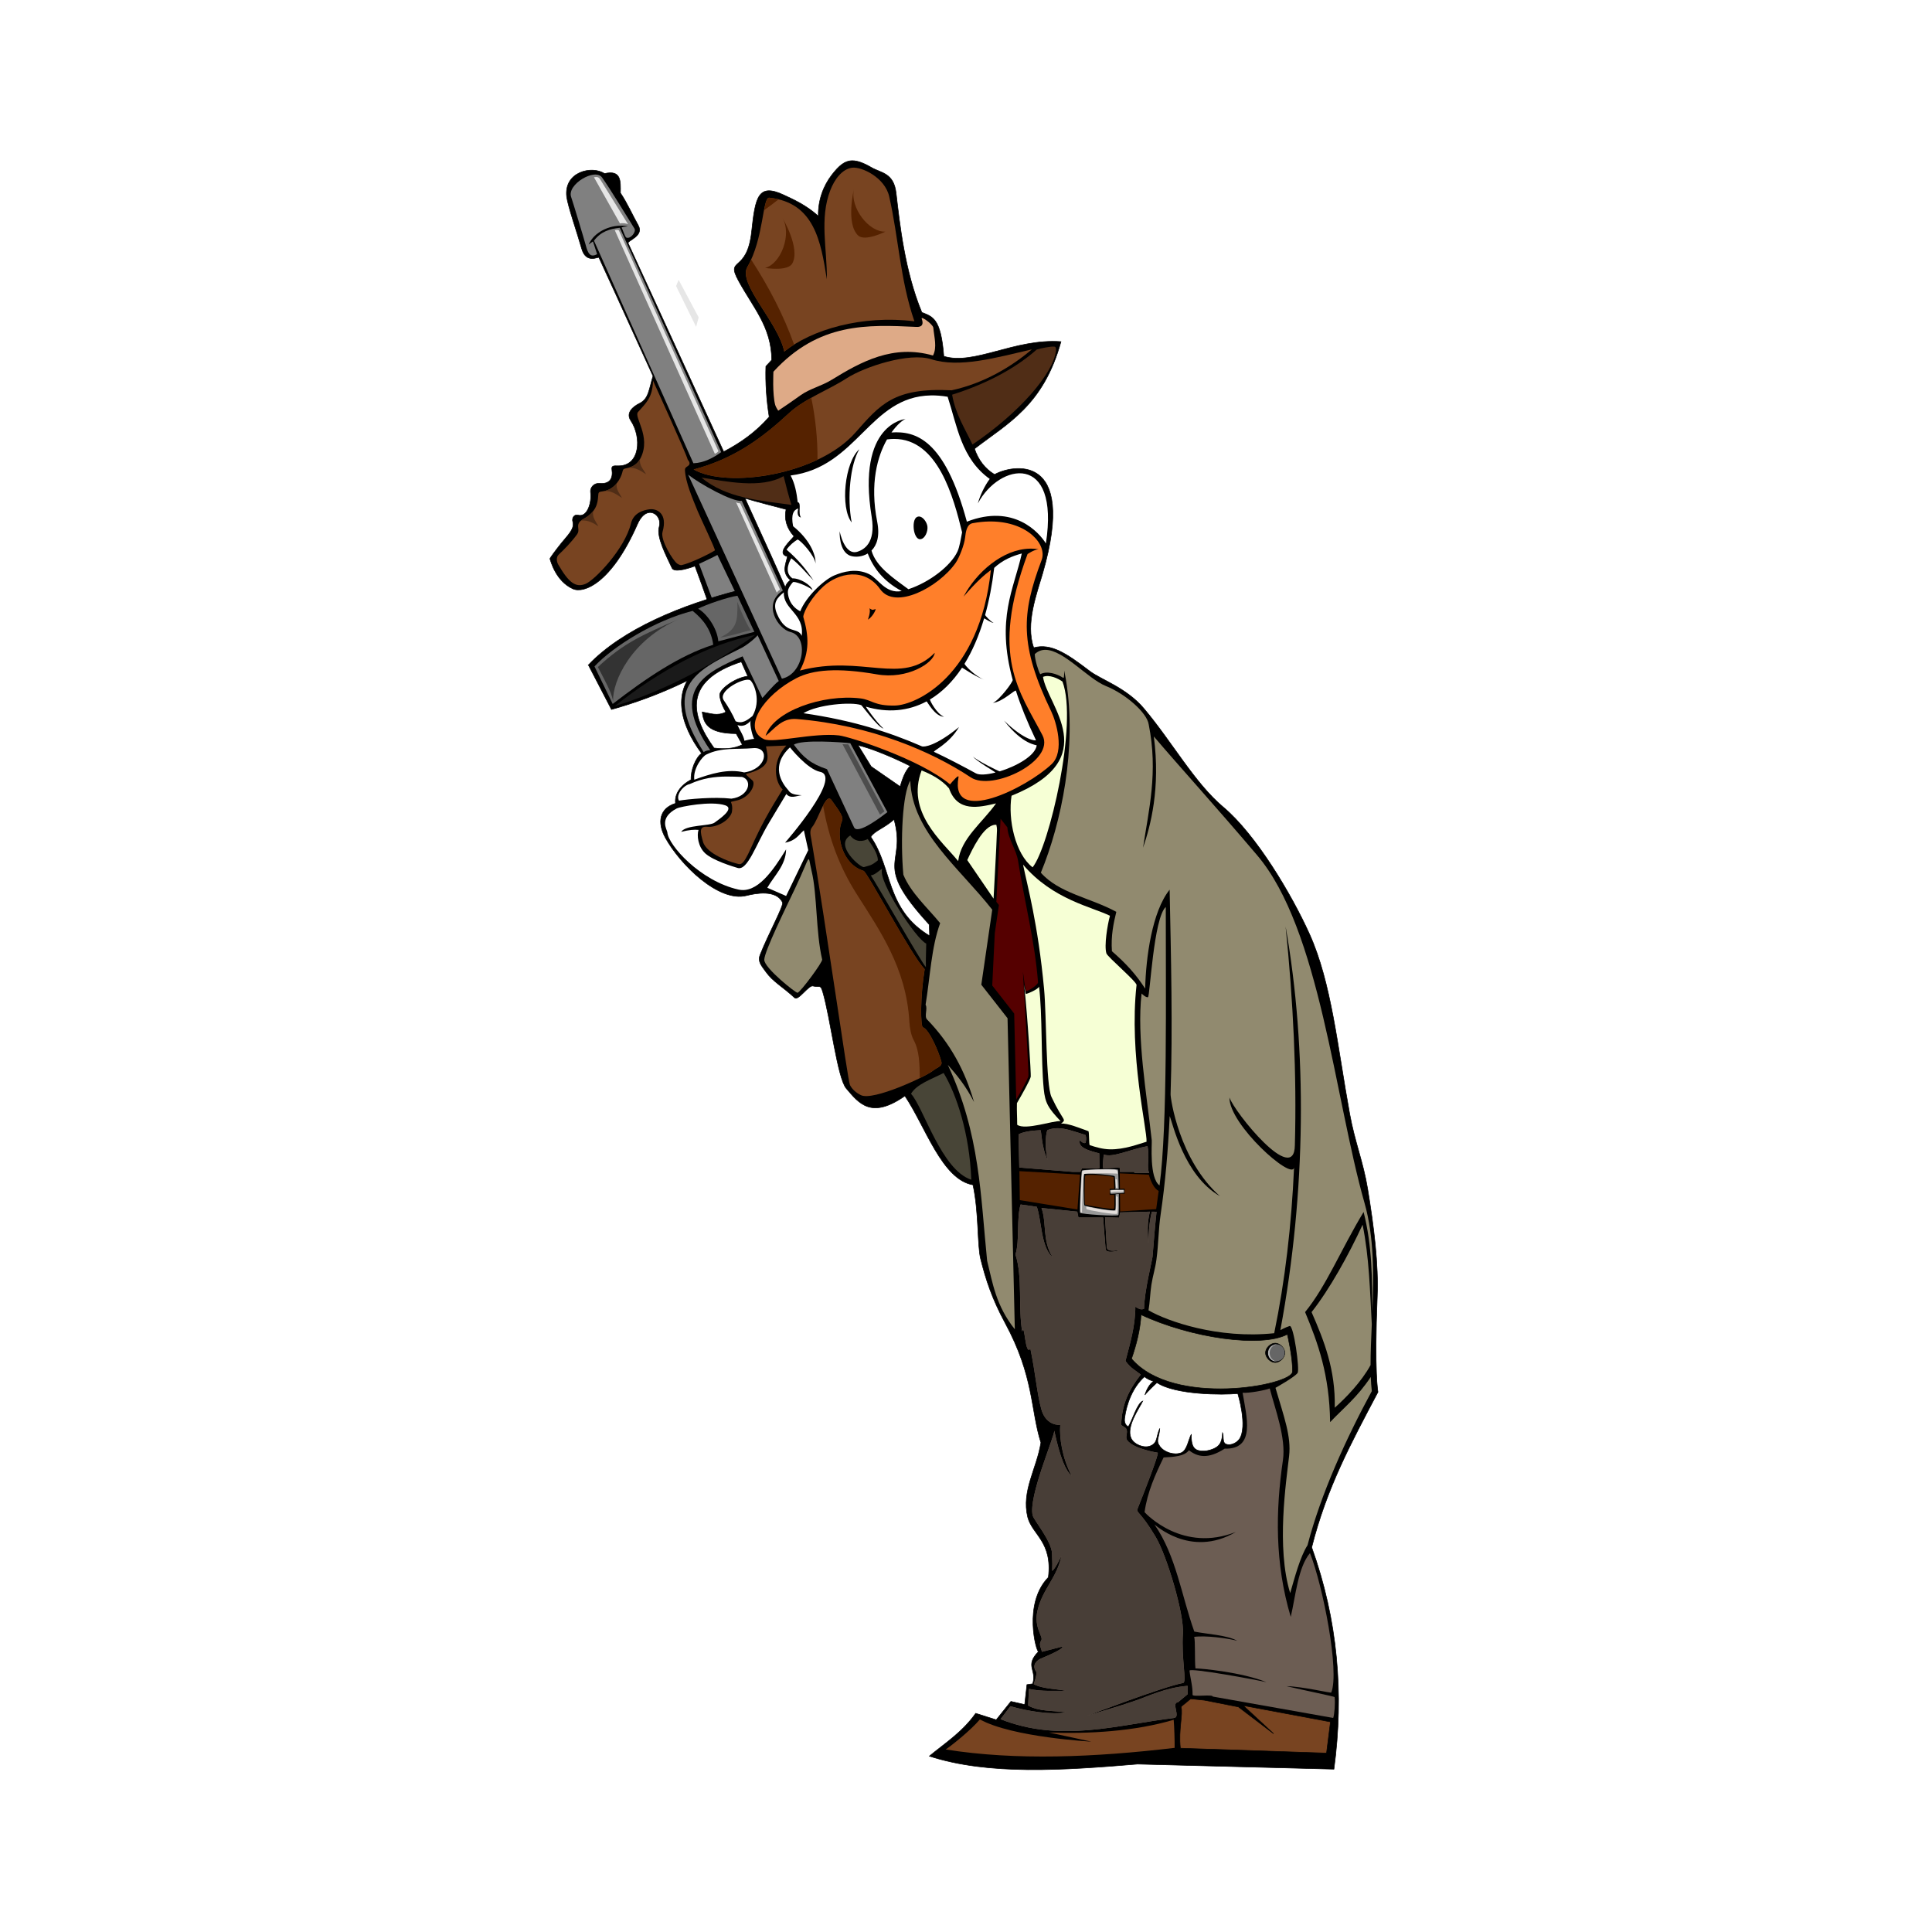 <svg:svg xmlns:dc="http://purl.org/dc/elements/1.1/" xmlns:ns1="http://sodipodi.sourceforge.net/DTD/sodipodi-0.dtd" xmlns:ns2="http://www.inkscape.org/namespaces/inkscape" xmlns:ns4="http://creativecommons.org/ns#" xmlns:rdf="http://www.w3.org/1999/02/22-rdf-syntax-ns#" xmlns:svg="http://www.w3.org/2000/svg" height="1217.7" id="svg5149" version="1.1" viewBox="-347.495 -101.293 1217.7 1217.7" width="1217.7" ns1:docname="_svgclean2.svg" ns2:version="0.48.3.1 r9886">
  <ns1:namedview bordercolor="#666666" borderopacity="1.0" fit-margin-bottom="0" fit-margin-left="0" fit-margin-right="0" fit-margin-top="0" id="base" pagecolor="#ffffff" showgrid="false" ns2:current-layer="layer1" ns2:cx="534.61852" ns2:cy="516.22161" ns2:document-units="px" ns2:pageopacity="0.0" ns2:pageshadow="2" ns2:window-height="452" ns2:window-maximized="0" ns2:window-width="512" ns2:window-x="0" ns2:window-y="0" ns2:zoom="0.49497475" />
  <svg:g id="layer1" transform="translate(-164.42 5.328)" ns2:groupmode="layer" ns2:label="Ebene 1">
    <svg:g id="g4920" transform="matrix(.355 0 0 .355 -1654 -310.94)">
      <svg:path d="m5656.6 860.86c-13.474 0.065-23.579 8.77-36.375 25.344-14.688 19.025-24.526 44.532-23.875 73.094-21.358-19.615-45.531-30.142-61.125-37.469-45.489-21.374-50.685 2.542-57.281 64.719-7.951 74.947-46.495 44.659-23.562 86.937 26.116 48.149 58.807 82.195 59.219 141.22l-10.406 11.25c-0.94 29.933 1.135 59.848 5.875 89.781-23.91 27.281-51.426 46.532-80.75 61.781-78.05-170.63-168.2-366.88-169.62-370-2.193-4.806 28.802-12.6 17.969-31.813-10.124-17.955-19.783-39.993-31.688-57.531 0.348-21.009 1.57-41.39-28.281-34.438-22.483-14.816-72.276-3.129-67.156 41 1.863 16.058 18.763 64.495 26.625 92.188 7.847 27.642 29.512 13.957 30.594 15.781 0.836 1.41 44.318 96.483 96.062 210.47-7.36 24.139-7.62 40.542-23.938 48.531-11.336 5.55-24.901 16.639-15.469 30.688 19.483 29.018 17.063 81.469-23.188 80.25-7.057-0.214-11.418-0.268-10.406 6.312 2.458 15.99-3.626 26.515-22.125 24.812-9.252-0.851-17.044 7.147-15.719 16.156 2.269 15.423-4.634 44.878-22.344 40.219-6.599-1.736-11.303 4.832-9.188 12 3.688 12.492-9.851 24.542-20.594 38.031-11.059 13.887-20.324 26.618-20.031 27.437 1.342 3.759 10.236 39.702 40.812 53.375 18.79 8.403 67.896-8.723 114.59-114.84 16.583-37.685 44.969-16.364 38.594 4.719-5.357 17.715 12.209 50.672 22.719 73.219 3.479 7.464 22.99 2.974 40.781-3.594 2.157 5.132 22.405 61.176 24.5 68.656 2.02 27.881 2.643 79.682-16.906 110.94-50.488 40.136-33.845 102.15 4.25 153.12-10.51 6.908-19.659 30.236-18.781 46.594-19.48 10.63-29.523 25.705-27.625 42.094-27.878 8.539-33.461 33.276-17.75 61.5 26.284 47.218 94.306 114.6 143.69 102.22 15.877-3.98 53.033-11.254 64.062 12.219 2.622 5.581-26.122 57.734-39.906 93.375-4.514 11.672 2.673 19.003 10.281 29.656 12.848 17.99 29.493 26.114 51.188 46.219 6.272 5.813 24.885-22.68 32.156-20.969 13.07 3.076 13.48-3.634 17.75 10.719 13.794 46.372 25.826 152.42 41.719 171.16 22.612 26.654 44.3 55.063 104.06 13.281 36.555 54.18 65.818 148.63 120.88 157.91 10.675 49.067 7.478 107 13.594 131.41 9.03 36.028 19.987 70.3 43.438 113.66 51.859 95.879 44.974 153.91 63.594 212.59-7.422 46.673-34.893 85.69-23.406 132.44 8.277 31.417 44.234 43.4 36.656 106.75-45.79 46.883-20.916 133.66-17.531 131.81-25.082 25.511-2.455 32.175-10.332 57.214l-10.199 1.474-3.969 35.406-24.438-5.594-26.125 32.656-36.469-11.562c-22.955 32.797-53.74 52.514-82.281 76 105.32 34.163 236.86 25.251 369.75 14.125l348.59 9.031c18.144-134.2 6.615-265.61-39.5-393.78 26.578-105.57 70.026-185.58 117.71-275.81 0 0-6.821-33.507-1.281-170.28 2.302-56.834-5.976-122.62-17.019-190.04-7.97-48.658-22.699-82.856-31.906-133.28-21.73-119.01-32.261-232.79-71.5-319.69-32.182-71.268-95.322-176.71-152.72-224.97-51.403-43.215-90.651-115.26-141.12-175.19-31.285-37.144-76.132-51.114-96.438-66.625-40.189-30.7-68.396-49.837-99.219-41.344-15.284-42.468 5.702-96.938 15.906-132.28 62.929-217.96-56.5-191.88-85.406-175.28-16.942-10.171-28.756-25.506-35.656-45.719 58.281-45.106 122.03-76.147 153.5-190.19-82.353-5.831-154.33 42.684-208 26-5.17-68.102-20.215-70.272-39.031-77.937-30.636-74.127-39.252-157.48-45.719-212.16-4.226-35.734-26.95-35.358-43.438-44.906-14.305-8.284-25.094-12.294-34.312-12.25zm-190.5 599.28c23.969 7.209 48.595 13.213 72.938 19.75-3.344 16.599 0.407 32.602 14.094 47.781-5.434 7.219-33.027 30.872-11.656 35.844-2.354 12.48-11.459 27.734 5.312 42.031 0 0-8.861 6.349-8.781 13.406-7.91-18.296-36.301-80.797-71.906-158.81zm-6.469 290.31 11.438 25.625c-23.02 2.829-51.085 23.576-49.844 34.281 1.148 9.904 5.285 19.521 10.969 29.281-14.914 8.014-28.289 2.252-42.062 0 2.6 17.71 6.94 38.178 60.344 38.406l11 19.656c-15.344 7.673-32.545 7.957-50.312 5.938-42.13-58.573-54.832-119.58 48.469-153.19zm207.25 148.16c24.057 5.717 62.541 21.711 92.469 36.875-8.927 9.123-13.128 21.425-17.781 36.531l-51.406-35.562zm63.875 131.72c22.954 82.842-40.686 74.414 62.562 186.78l0.625 20.031c-78.208-47.076-65.704-119.88-104.51-175.71 7.536-11.619 23.411-14.941 41.319-31.102z" id="path3029-6" style="stroke:#000000;stroke-width:1px;fill:#000000" ns1:nodetypes="cscsssccccssccssccssssssssscssssccccccscsscscssccsscccccccccccccccssssssscscccccssccccccccccscccccccccccccccc" ns2:connector-curvature="0" />
      <svg:path d="m5796.2 1277.6c-108.98 1.783-130.11 126.98-249.09 142.16 7.887 14.749 10.705 30.952 12.625 47.406 7.453 0.992-0.013 18.68 5.773 27.173-6.556-1.081-6.753-9.326-4.783-16.021-8.151 2.364-13.263 10.254-9.178 31.473 28.447 22.906 40.68 49.472 39.781 66.531-0.32-12.824-26.376-41.983-31.969-42.844-6.722 4.271-13.32 9.403-19.438 17.906 21.662 18.438 35.314 36.065 48 54.781-13.128-13.215-24.598-27.85-39.625-39.438-1.141 2.372-14.785 23.609 2 35.625 14.211-0.249 33.124 12.206 35.75 20.75-8.822-7.505-32.64-16.427-34.938-13.812-2.755 3.134-9.008 10.681-8.863 17.372 0.051 2.335 0.37 22.999 21.988 34.221 9.731-25.374 41.799-55.811 60.219-63.625 16.154-6.853 39.56-13.26 61.906-2.469 16.329 7.885 28.936 35.504 58.031 30.156-31.697-16.935-50.034-40.149-60.312-66.719-9.892 6.03-21.654 6.824-29.844 4.406-21.905-6.466-20.031-43.969-20.031-43.969s8.368 44.594 32.312 36.219c9.691-3.39 32.269-14.169 24.562-61.438-27.165-166.61 60.106-174.04 60.156-173.97-4.518 1.466-14.643 9.345-25.062 23.906 42.87-2.905 94.311 11.988 133.72 157.81l-0.219 0.719c83.542-32.659 129.01 19.415 140.69 38.5 25.118-162.73-82.537-142.9-120.75-71.094 3.631-13.773 12.058-31.445 21.031-43.438-50.609-36.15-57.887-94.357-74.719-145.91-10.61-1.763-20.483-2.526-29.719-2.375zm-65.281 77.219c-4.077 0.01-8.3 0.303-12.656 0.906-16.898 29.734-30.801 77.991-17.406 146.16 5.031 25.605-0.672 41.77-10.125 51.156 8.108 28.826 39.059 49.05 65.531 68.625 37.604-12.407 75.326-41.511 87.125-67 3.872-8.364 5.843-22.504 8.188-34.063-15.098-61.979-42.911-165.95-120.66-165.78zm-61.812 18.312c-16.252 27.452-21.882 86.379-13.562 130-20.672-26.441-12.472-107.01 13.562-130zm105.59 119.44c7.345-0.308 14.409 10.17 15.344 17.688 1.072 8.623-4.256 22.245-12.938 22.625-6.422 0.281-9.972-9.498-11-15.844-1.347-8.316-1.057-22.243 7.125-24.25 0.49-0.12 0.979-0.198 1.469-0.219z" id="path3079-7" style="fill:#ffffff" ns1:nodetypes="ccccccccccccccscscccscsscccccccccscsccscsccccssscc" ns2:connector-curvature="0" />
      <svg:path d="m5535.1 1627.2c-1.411 30.752 36.78 37.265 31.754 77.218-7.401-16.783-27.851-0.999-43.946-39.05-8.337-19.708 0.704-28.668 12.192-38.168z" id="path3507-0" style="fill:#ffffff" ns1:nodetypes="ccsc" ns2:connector-curvature="0" />
      <svg:path d="m5471.2 1782.3c-14.868 0.083-53.313 21.169-42.719 36.562 8.019 11.65 15.346 24.264 21.031 37.188 12.012 5.226 21.024-2.111 30.062-9.375 15.631-27.93 2.714-56.846-3.656-63.031-0.951-0.923-2.595-1.356-4.719-1.344zm6.438 71.5c-0.594 0.216-1.03 0.728-1.344 1.469 0.45-0.48 0.9-0.959 1.344-1.469zm-1.344 1.5c-6.826 7.286-14.416 11.076-23.562 7.531 4.096 9.27 11.184 18.969 12.312 27.813 0-0 14.468-3.542 17.438-3.219-1.756-1.216-8.911-25.576-6.188-32.125zm69.688 47.156c-34.713 32.298-15.222 62.525-2.906 76.094 4.71 7.801 14.361 8.186 23.812 8.875-9.516 1.077-20.071 6.797-27.344-2.219l-31.062 51.688c-23.214 38.623-37.65 84.894-55.406 79.625-8.155-2.42-42.85-12.842-57.156-25.563-13.289-11.816-15.508-32.589-12.25-41.969-7.442-0.784-16.921-0.128-30.875 3.5 8.181-12.838 50.541-9.988 59.25-16.406 8.435-6.216 36.539-24.945 19.062-30.75-25.536-8.482-80.665 2.691-85.938 5.438-33.015 17.2-17.127 37.916-16.844 42.594 1.353 22.332 58.285 86.418 126.19 101.53 32.812 7.303 60.59-32.113 84.625-71.344-0.562 28.475-20.795 46.222-33.406 68.125l33.406 14.625 39.312-81.375-7.781-35.219c-9.359 8.103-13.944 18.311-33.375 21.938 0 0 102.87-117.36 62.188-125.75-22.974-4.74-53.5-43.438-53.5-43.438zm-63.562 1.25c-0.911 0.022-1.861 0.082-2.844 0.188-27.469 2.483-55.429-1.967-82.125 11.344-6.542 2.808-23.802 24.367-21.344 44.625 29.846-10.884 59.597-19.892 88.594-12.938 39.718-5.641 45.963-43.896 17.719-43.219zm-49.188 50.531c-20.654 0.142-41.93 2.694-65.219 13.375-10.934 2.08-25.302 19.056-19.062 29.438 15.62-2.655 61.483-7.178 93.125-3.562 31.127-3.832 38.189-32.622 19.062-38.5-9.274-0.392-18.518-0.815-27.906-0.75z" id="path3603-5" style="fill:#ffffff" ns2:connector-curvature="0" />
      <svg:path d="m6197.5 3030.3s-16.272 15.026-21.327 21.803c2.204-7.21 7.159-18.557 15.522-24.435-5.098-0.689-12.938-4.887-16.263-7.919-20.804 18.525-31.96 47.964-35.283 73.564-0.597 4.603-0.529 11.375 6.556 15.333 7.428-11.913 15.438-41.208 25.653-45.64-5.746 12.074-30.06 45.294-20.791 65.913 5.054 11.243 22.896 18.445 34.311 13.794 13.659-5.566 9.829-16.246 16.686-31.124-1.143 17.617-7.855 20.903 0.287 32.066 7.734 10.603 25.49 15.983 37.731 11.25 10.558-4.083 12.86-23.674 18.007-32.962-0.36 14.009 1.635 23.636 8.811 27.393 10.07 5.273 27.846 1.603 36.968-5.178 7.123-5.295 9.009-13.422 9.64-24.822 2.453 4.263-0.75 16.522 5.251 19.736 7.615 4.079 19.627-1.226 24.539-8.332 15.369-22.235-2.745-81.043-2.745-81.043-25.836 2.69-111.22 2.501-143.55-19.398z" id="path3776-4" style="stroke:#000000;stroke-width:1px;fill:#ffffff" ns1:nodetypes="scccsccsscsscsscssss" ns2:connector-curvature="0" />
      <svg:path d="m6169.3 2909.7c-1.467 26.761-8.187 52.672-16.938 78.219 74.117 86.659 284.85 47.508 285.81 23.094 0.96-24.414-9.125-66.531-9.125-66.531-46.022 24.259-170.67 6.863-259.75-34.781zm238.12 50.562c8.361-0 17.156 8.795 17.156 17.156 0 8.361-8.795 17.125-17.156 17.125-8.361 0-17.125-8.764-17.125-17.125s8.764-17.156 17.125-17.156z" id="path3796-6" style="stroke:#000000;stroke-width:1px;fill:#918a6f" ns1:nodetypes="ccsccsssss" ns2:connector-curvature="0" />
      <svg:path d="m5503.4 1900.7c3.313 18.764 10.487 34.761-27.421 46.702-10.714 3.375-11.494 0.192 3.351 13.767 5.421 4.958-0.401 23.09-18.343 32.233-9.746 4.966-20.801 4.536-19.702 6.635 3.198 6.106 2.344 16.03 0.885 19.477-6.626 15.656-28.961 25.33-42.697 23.97-15.209-1.506-12.805 9.254-7.924 26.511 6.208 21.945 49.498 36.047 56.411 37.737 10.343 2.528 12.982 8.622 29.02-27.129 18.032-40.198 31.885-64.645 55.995-103.53-11.549-10.077-22.31-46.152 6.507-77.848-7.914 0.355-36.083 1.479-36.083 1.479z" id="path3050-0" style="fill:#784421" ns1:nodetypes="csssssssssccc" ns2:connector-curvature="0" />
      <svg:path d="m5255.4 976.83c-27.8-3.662-53.338 10.007-63.563 26.866-5.675 9.356-3.459 5.548 4.345 0.453 0.563 1.377 6.978 21.39 7.43 22.64-12.058 6.441-16.217-0.529-20.415-16.607-2.265-8.678-23.045-77.548-25.657-84.683-8.178-22.336 42.4-52.322 54.875-34.754 16.026 22.57 37.166 58.353 57.504 90.658 3.392 5.388-6.522 18.791-14.278 16.083-2.752-0.961-6.562-14.944-8.587-17.684 1.683-2.543 16.624-1.882 8.346-2.972z" id="path3132-5" style="fill:#808080" ns1:nodetypes="ssccssssscs" ns2:connector-curvature="0" />
      <svg:path d="m5198 1002.9c12.337-16.675 28.679-21.088 45.843-22.979l180.04 398.32c-13.219 9.816-30.885 19.226-49.351 19.77z" id="path3152-25" style="fill:#808080" ns1:nodetypes="ccccc" ns2:connector-curvature="0" />
      <svg:path d="m5365.2 1418.3c20.569 16.25 78.066 48.421 95.231 46.529l72.872 159.17c-37.159 24.341-8.297 68.417 13.506 73.651 33.394 8.016 23.9 74.481-15.132 82.836z" id="path3152-2-3" style="fill:#808080" ns1:nodetypes="cccscc" ns2:connector-curvature="0" />
      <svg:g id="g4901">
        <svg:path d="m5302.9 1251.6c-1.063 30.762-12.734 39.461-26.8 55.607-7.618 8.745 23.476 43.09 5.07 80.81-5.408 11.084-13.673 16.782-27.091 19.222-4.881 0.888-4.73 3.121-5.967 7.776-2.682 10.088-13.058 29.514-33.101 32.614-9.475 1.465-8.954 1.175-9.634 9.686-0.881 11.024-2.687 26.923-26.357 39.752-7.714 4.181-9.809 9.263-9.035 14.808 0.761 5.457 0.575 8.886-2.176 12.628-10.366 14.095-23.134 26.957-32.281 35.58-4.952 4.669-4.048 12.496-0.787 18.083 18.332 31.413 30.623 41.624 48.813 33.794 15.718-6.767 69.013-61.413 80.103-106.99 4.604-18.92 21.982-23.885 33.285-25.233 12.689-1.514 32.242 7.294 22.813 40.084-4.233 14.719 18.78 51.064 25.677 56.094 3.01 2.196 6.358 3.284 8.05 2.951 13.704-2.698 46.266-18.04 59.148-26.057 1.777-1.106-25.495-57.398-30.625-70.092-9.629-23.828-21.397-50.889-22.483-72.542-0.174-3.469 1.5-4.766 5.055-7.126 7.133-4.734 0.05-10.417-0.214-11.606-2.34-10.511-61.461-139.84-61.461-139.84z" id="path3048-90" style="fill:#784421" ns1:nodetypes="ssssssssssssssssssssssss" ns2:connector-curvature="0" />
        <svg:path d="m5196.6 1483c-2.267 2.36-3.001 3.914-8.976 8.614-4.728 3.72-10.408 5.954-12.699 8.176 12.927-1.186 22.032 4.435 31.028 10.25-4.511-8.525-11.506-16.178-9.354-27.041z" id="path3052-0" style="fill:#502d16" ns1:nodetypes="csccc" ns2:connector-curvature="0" />
        <svg:path d="m5238.6 1433.3c-2.267 2.36-1.94 2.942-7.915 7.642-4.728 3.72-10.806 5.512-14.378 6.497 12.927-1.186 22.518 6.512 31.514 12.328-4.511-8.525-11.373-15.604-9.221-26.466z" id="path3052-6-9" style="fill:#502d16" ns1:nodetypes="csccc" ns2:connector-curvature="0" />
        <svg:path d="m5279.9 1390.4c-2.439 3.516-3.709 6.228-8.382 9.739-4.582 3.443-8.806 4.904-12.558 5.969 12.927-1.186 22.516 5.626 31.512 11.442-4.511-8.525-12.724-16.288-10.572-27.15z" id="path3052-60-3" style="fill:#502d16" ns1:nodetypes="csccc" ns2:connector-curvature="0" />
        <svg:path d="m5384.6 1576.7c12.337-5.928 25.478-11.942 32.582-15.891l30.968 64.501c-9.79 7.53-32.499 34.23-37.919 19.77z" id="path3152-1-0" style="fill:#808080" ns1:nodetypes="cccsc" ns2:connector-curvature="0" />
      </svg:g>
      <svg:g id="g3318-2-3" transform="translate(3155 -614.54)">
        <svg:path d="m2033.1 2370.7 40.968 78.958c85.55-23.673 182.24-66.734 263.53-133.03l-34.954-79.099c-103.36 26.031-208.63 69.3-269.55 133.17z" id="path3249-49-5" style="stroke:#000000;stroke-width:1.054px;fill:#000000" ns1:nodetypes="ccccc" ns2:connector-curvature="0" />
        <svg:path d="m2043.9 2373.3 32.335 66.611c58.333-45.004 118.88-86.309 178.49-105.09-3.348-26.276-17.675-45.073-36.539-60.144-66.159 16.438-141.45 63.17-174.29 98.623z" id="path3208-1-0-6" style="fill:#666666" ns1:nodetypes="ccccc" ns2:connector-curvature="0" />
        <svg:path d="m2227.9 2270.8c14.987 8.44 33.697 33.616 35.892 57.88l64.024-16.814-30.072-64.024c-15.723 1.914-56.261 15.745-69.844 22.958z" id="path3208-3-2-3-6" style="fill:#666666" ns1:nodetypes="ccccc" ns2:connector-curvature="0" />
        <svg:path d="m2079.9 2443.8c115.32-35.561 207.03-96.286 249.7-126.64-83.729 16.809-170.54 63.665-249.7 126.64z" id="path3314-3-9" style="fill:#1a1a1a" ns1:nodetypes="ccc" ns2:connector-curvature="0" />
        <svg:path d="m2049.9 2374.4c12.133 23.386 23.516 43.038 27.02 59.82-0.879-34.571 31.537-107.51 116.81-144.95-62.631 27.151-96.528 41.186-143.83 85.128z" id="path3316-7-9" style="fill:#333333" ns1:nodetypes="cccc" ns2:connector-curvature="0" />
      </svg:g>
      <svg:path d="m5455.8 1728c11.652-5.128 27.906-18.57 32.724-24.577l37.592 81.255c-9.89 6.994-28.863 30.64-29.188 29.956l-35.048-73.827c-63.658 27.85-131.84 57.96-57.449 166.72-4.291-0.098-9.504 1.315-11.623 3.388-72.892-114.45-17.29-142.85 62.993-182.91z" id="path3152-1-5-6" style="fill:#808080" ns1:nodetypes="cccscccc" ns2:connector-curvature="0" />
      <svg:path d="m5208.3 892.81c-3.763-4.313-6.989-2.718-10.347-2.587l46.24 82.132c4.302-1.227 11.347-0.248 14.308 1.294z" id="path3358-5-69" style="fill:#e6e6e6" ns1:nodetypes="ccccc" ns2:connector-curvature="0" />
      <svg:path d="m5242.1 984.32c-2.305-1.059-4.702-0.644-7.114 0l177.61 396.83c2.592-0.782 4.577-2.534 6.413-4.525z" id="path3358-0-3" style="fill:#e6e6e6" ns1:nodetypes="ccccc" ns2:connector-curvature="0" />
      <svg:path d="m5457.6 1469.1c-2.914-0.069-5.139-0.159-7.488-2.251l72.489 160.98c1.635-2.654 4.553-4.648 5.803-5.452z" id="path3358-5-6-6" style="fill:#e6e6e6" ns1:nodetypes="ccccc" ns2:connector-curvature="0" />
      <svg:g id="g3456-9" transform="translate(5025.6 -595.42)">
        <svg:path d="m594.31 2591.7c7.588 11.266 22.136 28.422 18.74 36.095-12.089 27.312 0.407 77.734 38.07 89.357 6.43 1.984 85.729 151.93 108.45 174.44-8.14 49.442-7.388 101.93-3.186 103.24 11.752 3.686 29.768 47.83 32.907 61.386 1.905 8.229-7.897 9.883-14.872 15.601-12.827 10.516-106.45 54.168-128.04 43.532-8.663-4.267-15.523-10.246-19.533-18.093-3.683-7.207-43.107-287.95-68.263-434.55-1.467-8.55-4.175-16.963 1.28-23.51 11.575-13.891 24.049-62.945 34.447-47.508z" id="path3027-15" style="fill:#784421" ns1:nodetypes="ssscssssssss" ns2:connector-curvature="0" />
        <svg:path d="m589.76 2588.7c-3.4 0.227-6.963 5.373-10.594 12.375 10.042 57.714 29.026 108.78 59.125 156.38 41.436 65.527 88.542 131.65 94.062 227.34 0.628 10.877 2.975 24.082 7.531 32.438 10.52 19.293 10.562 43.192 11.031 67.812 11.434-5.62 20.161-10.569 23.469-13.281 6.975-5.719 16.749-7.365 14.844-15.594-3.138-13.557-21.154-57.689-32.906-61.375-4.202-1.318-4.953-53.808 3.188-103.25-22.722-22.515-102.01-172.45-108.44-174.44-37.663-11.623-50.152-62.063-38.062-89.375 3.396-7.672-11.162-24.828-18.75-36.094-1.462-2.171-2.964-3.04-4.5-2.937z" id="path3027-9-8" style="fill:#552200" ns2:connector-curvature="0" />
      </svg:g>
      <svg:path d="m5552.9 1897.7c14.278-9.485 83.681-4.505 100.16-2.633l65.89 122.38c-9.79 7.53-52.747 40.885-59.26 26.884l-47.973-103.13c-28.568-9.526-42.323-21.043-58.82-43.503z" id="path3152-1-9-3" style="fill:#808080" ns1:nodetypes="cccscc" ns2:connector-curvature="0" />
      <svg:path d="m5653 2058.9c9.822 13.278 23.877 10.237 30.981 6.288 8.762 12.776 17.715 25.567 18.164 37.75-12.69 10.645-15.582 8.949-24.72 12.064-5.446 1.857-53.399-38.322-24.426-56.102z" id="path3152-1-59-0" style="fill:#484537" ns1:nodetypes="cccsc" ns2:connector-curvature="0" />
      <svg:path d="m5709.5 2119.2c-7.541 20.358 60.793 124.43 78.425 131.59-0.155 13.92-1.034 29.682-0.585 41.865-8.155-8.46-89.497-151.49-97.902-163.01 9.221-0.447 20.204-14.379 20.062-10.438z" id="path3152-1-59-5-3" style="fill:#484537" ns1:nodetypes="ccccc" ns2:connector-curvature="0" />
      <svg:path d="m5649.6 1897.1-10.347-0.323 66.611 125.14 7.761-5.82z" id="path3358-9-9" style="fill:#4d4d4d" ns1:nodetypes="ccccc" ns2:connector-curvature="0" />
      <svg:path d="m5476.3 1694.4c-7.633-10.886-19.766-39.038-23.77-50.32 0.879 34.571-0.787 48.763-29.814 62.949 7.631 0.599 45.528-10.936 53.583-12.628z" id="path3316-7-0-1" style="fill:#4d4d4d" ns1:nodetypes="cccc" ns2:connector-curvature="0" />
      <svg:path d="m6020.4 2578.6c-5.585 0.073-11.066 1.029-16.781 3.188-2.584 0-6.588 28.59-0.125 53.156-11.249-22.454-11.037-52.953-12.75-52.875-16.759 0.762-31.532 3.093-38.938 7.531l1.312 58.781 94.812 7.75h13.776l2.238-5.657c-0.056-2.182 31.54 1.293 31.5-0.887-0.164-8.783-0.221-17.556-0.294-26.331-37.369-8.976-34.423-16.352-35.469-23.875 3.734 3.403 7.484 6.781 11.219 5.281 0.851-4.546 1.768-9.059-0.312-14.094-20.996-6.511-35.915-12.154-50.188-11.969zm160.44 31.813c-33.211 6.351-61.791 21.017-77.844 14.906-0.836 7.84-1.361 15.756-1.634 23.736-0.081 2.353 30.377-2.006 30.338 0.359l-0.043 6.718h25.714v1.75l26.062 0.344c-1.558-5.57-2.293-12.073-1.406-20.437 0.632-5.957 0.569-18.593-1.187-27.375zm-225.38 103.62c-7.602 25.079-1.319 64.334-9.156 88.812 13.078 39.52 4.6 94.422 12 136.78 4.599-17.805 4.952 44.582 14.5 30.312 9.194 44.034 11.808 80.492 19.5 107.72 6.529 23.112 22.396 27.976 33.531 27.844-1.735 22.052 3.305 58.07 20.25 90.375-10.622-9.592-20.29-31.073-30.844-80.25 0.447 10.637-46.578 117.82-38.25 150.69 2.123 8.379 33.35 45.172 34.281 67.344 0.645 15.36 0.679 22.306 0.281 31 6.401-5.536 11.08-17.06 16.375-26.469-8.475 39.562-33.62 58.697-42.438 96.781-6.993 30.206 10.57 46.35 6.75 52.594-5.249 8.58-0.27 12.811 1 20.656l36.219-9.281s6.692 2.874-37.594 21.062c-3.981 1.635-18.494 9.721-8.562 23.875 2.08 2.965-4.5 21.75-4.5 21.75 14.987 8.255 38.24 8.205 57.812 11.875-21.743-0.413-42.243 1.658-66.344-3.469l-1.406 29.562c19.5 11.04 44.375 8.678 66.938 12.063-24.958 4.84-67.333-1.788-98.438-10.844l-17.5 23.031c107.16 42.371 207.72 9.958 307.88-2.125 12.544-1.513-5.418-27.218 7.125-27.906l17.094-14.188-0.031-15c-39.047 3.185-69.648 18.394-92.188 26.125-36.309 12.454-44.309 13.839-86.062 27.031 0 0 135.59-51.906 170.38-58.281 6.912-1.267-3.369-42.967-0.406-88.219 2.232-34.094-28.128-137.05-48.344-171.12-26.546-44.74-35.024-42.74-32.188-49.844 12.322-30.858 37.964-96.445 35.844-99.625 0 0-42.027-6.344-53.906-21.688-4.832-6.241 1.749-13.771-1.938-20.75-1.609-3.046-9.161-5.403-9.062-7.75 1.519-36.288 13.109-60.447 34.719-88.5-9.266-7.521-17.796-11.133-27.062-24.156 8.145-31.534 17.499-61.83 17.469-96.25 4.692 2.548 8.903 6.378 15.5 3.688 0.298-31.16 14.594-86.473 15.094-92.875 2.036-26.093 4.323-53.909 7.063-79.5l-8.375-0.094c-5.021 20.2-5.701 39.796-6.094 57.219-1.306-17.795-2.491-37.642 2.656-57.281l-52.875 1.344c0.013-0.251-1.748 9.614-1.736 9.347l-25.025-0.53c0.91 13.855 1.882 32.551 3.137 53.027 0.626 10.217 21.649 4.704 25.063 4.438-3.39 1.515-26.294 8.221-27.188-1.625-1.843-20.291-3.317-40.646-4.344-55.562h-43.885l-1.99-10v-0.469l-63.625-6.5c9.565 26.539 1.063 58.548 19.938 87.625-20.96-17.702-19.586-65.111-28.188-89.719zm59.781 401.59c-0.012-0.277-0.078-0.513-0.156-0.656 0.049 0.228 0.108 0.43 0.156 0.656z" id="path3012-5" style="fill:#6c5d53" ns1:nodetypes="cccccccccscccccccscccccccccccscccssccssccsscccccccccccsccssscsscccccccccccccscscccccccccccc" ns2:connector-curvature="0" />
      <svg:path d="m6397.8 3040.7c-9.091 3.386-36.877 8.509-48.188 7.603 6.925 42.19 23.803 100.76-31.877 99.241-29.377 19.048-48.165 14.8-63.425 2.791-7.707 10.628-26.097 11.907-44.934 12.796-14.777 30.398-28.828 61.211-33.837 97.191 4.125 4.442 68.618 72.131 162.04 35.114-81.601 48.074-146.31-15.886-144.36-13.075 38.374 55.378 47.762 125.76 70.642 189.96 21.551 4.376 57.604 5.998 76.175 16.333-17.464-4.685-57.031-9.779-76.375-6.944 2.182 7.802 0.65 41.04 2.191 55.954 10.714 0.158 82.179 6.643 126.26 24.545-14.158-3.631-137.38-26.298-136.76-20.509 1.645 15.182 5.702 27.008 5.425 42.834-0.075 4.319 35.853-1.306 35.806 3.135l213.92 37.972c2.154-6.509 3.776-25.801 2.466-36.971-0.142-1.214-52.602-11.718-85.398-19.445 29.44 0.649 78.824 12.775 79.434 11.285 15.265-37.293-15.07-190.51-37.754-247.53-21.249 25.055-25.567 76.543-34.167 113.27-28.512-95.61-26.972-188.45-13.874-278.36 5.747-39.455-14.013-90.948-23.406-127.2z" id="path3014-2" style="fill:#6c5d53" ns1:nodetypes="cccccccscccccssccscsccsc" ns2:connector-curvature="0" />
      <svg:path d="m6131.5 2658.8 0.313 27.375h8.344v8.719h-8.281l0.344 31.469 63.938-4.108 4.438-32.205c-8.01-4.488-13.418-15.074-17.438-28.875zm-178.19-3.969 0.75 51.469 102.34 16.594 4.594-61.906zm125.53 6.687c-4.805 0.082-8.157 0.488-8.531 1.281-1.495 3.171-1.715 50.898-0.156 51.656 1.559 0.758 48.868 9.092 50.938 6.906 1.01-1.067 0.989-11.599 0.719-24.469h-8.156v-10.719h8c-0.301-11.045-0.707-18.955-0.75-20.219-0.076-2.226-27.648-4.684-42.062-4.438z" id="path4121-9-1-3" style="fill:#552200" ns1:nodetypes="cccccccccccccccsccscccccs" ns2:connector-curvature="0" />
      <svg:path d="m6122.1 2651.5c-15.873-0.825-56.78 0.497-57.845 2.538-1.31 2.512-4.388 71.882-3.243 74.618 1.145 2.737 66.083 6.707 68.006 4.125 0.917-1.23 1.046-19.01 0.802-37.537-1.945 0.22-3.662 0.413-5.71 0.627 0.256 13.633 0.144 26.731-0.84 28.086-2.075 2.859-53.337-6.628-54.59-8.252-1.253-1.625-1.717-52.109-0.796-55.325 0.345-1.206 7.991-1.312 17.466-0.862 15.793 0.749 36.675 3.058 37.261 4.366 0.392 0.876 0.926 11.047 1.276 22.778 2.072-0.063 3.819-0.105 5.784-0.154-0.326-17.28-0.897-33.026-1.377-34.077-0.201-0.44-2.531-0.74-6.194-0.93zm15.54 36.369c-4.808-0.254-22.753 0.107-23.087 0.461-0.382 0.405 0.164 6.188 0.739 6.575 0.575 0.388 22.822-1.122 23.528-1.565 0.706-0.443 0.478-4.814-0.01-5.319-0.061-0.063-0.484-0.115-1.171-0.152z" id="path4123-1-4-5-75" style="fill:#999999" ns2:connector-curvature="0" />
      <svg:path d="m6107.4 2651.8c-18.252 0.117-41.483 1.221-42.281 2.716-1.31 2.453-4.364 70.197-3.219 72.869 0.127 0.295 1.048 0.601 2.563 0.915-0.078-15.67 2.371-66.148 3.5-68.261 1.064-1.993 40.026-1.775 55.899-0.969 1.566 0.079 2.827 0.184 3.844 0.305-0.154-2.639-0.322-4.598-0.469-4.913-0.201-0.43-2.026-2.055-5.688-2.241-3.968-0.202-8.065-0.46-14.148-0.421zm16.594 17.058c0.282 4.128 0.564 8.384 0.781 15.515 0.941-0.028 1.768-0.039 2.625-0.061-0.334-8.886-0.768-13.952-1.094-14.661-0.111-0.241-0.927-0.5-2.312-0.793zm-8.386 20.282c-0.382 0.395-0.145 3.077 0.43 3.456 6.142-1.687 13.057-1.494 20.812-1.404h0.031c0.339-0.05 0.597-0.086 0.656-0.122 0.706-0.433 0.808-1.711 0.32-2.204-0.061-0.062-0.469-0.186-1.156-0.153-7.786 0.385-12.904-1.049-21.094 0.427zm9.417 10.66c0.147 11.563 0 23.805-0.875 24.978-1.842 2.479-42.376-4.514-52.344-7.232 0.167 2.667 0.376 4.423 0.594 4.699 1.253 1.587 52.488 10.848 54.563 8.056 0.984-1.323 1.099-16.09 0.844-29.402-2.431-1.054-2.511-3.989-2.781-1.099z" id="path4123-1-4-5-9-8" style="fill:#e3dedb" ns1:nodetypes="cccccccccccccccccccccscccccccc" ns2:connector-curvature="0" />
      <svg:path d="m5388.8 1423.5c43.989 36.635 102.81 40.474 159.76 48.462-5.535-18.057-9.704-34.41-13.846-51.124-39.817 23.116-103.12 9.192-145.92 2.663z" id="path2998-0" style="fill:#502d16" ns1:nodetypes="cccc" ns2:connector-curvature="0" />
      <svg:g id="g4908">
        <svg:path d="m5348.3 1072.4-4.527 10.994 35.569 72.431 4.527-16.814z" id="path3358-1" style="fill:#e6e6e6" ns2:connector-curvature="0" />
        <svg:path d="m5833.9 1276.3c5.916 34.84 22.832 60.056 36.095 88.467 83.146-56.006 143.73-126.09 148.29-166.65 0.234-2.078 0.461-6.891-2.964-7.167-7.24-0.584-22.662 2.816-31.119 5.09-41.018 36.373-94.852 62.783-150.31 80.258z" id="path3001-3" style="fill:#502d16" ns1:nodetypes="ccsscc" ns2:connector-curvature="0" />
        <svg:path d="m5375 1409.1c72.429-19.224 121.65-56.016 169-99.783 28.157-26.023 70.085-41.084 102.59-62.111 32.005-20.702 110.94-46.394 150.11-33.899 49.958 15.934 114.34-2.484 178.77-17.483-35.416 30.345-85.086 60.325-142.49 72.684-102.79-5.22-126.95 25.378-171.15 75.455-65.814 74.563-226.15 99.418-286.84 65.137z" id="path3003-1" style="fill:#784421" ns1:nodetypes="csssccsc" ns2:connector-curvature="0" />
        <svg:path d="m5519.8 1294.6c-5.249-19.022-3.195-59.112-3.195-59.112 80.425-87.828 167.07-83.565 253.7-79.534 4.415 0.205 14.941 0.056 9.586-14.488-2.09-5.677 19.27 9.158 20.556 15.738 1.568 17.008 7.081 35.142-0.532 49.527-70.931-20.188-127.34 10.829-180.35 43.382-17.694 10.865-38.058 15.4-54.391 26.935-13.744 9.707-27.062 19.189-40.049 27.671 0 0-4.312-6.444-5.325-10.118z" id="path3005-3" style="fill:#deaa87" ns1:nodetypes="scssccsscs" ns2:connector-curvature="0" />
        <svg:path d="m5535.8 1199.8c-10.386-51.682-82.872-120.33-65.503-150.18 29.427-50.571 26.78-124.3 38.876-123.02 80.229 8.519 91.794 78.095 102.25 144.85 0.92-52.899-13.652-107.55 6.391-158.7 6.941-17.712 19.98-36.867 38.343-39.408 16.463-2.279 58.211 16.785 66.036 51.124 16.613 72.912 19.457 148.49 44.734 221.54-92.752-11.63-182.72 14.617-231.12 53.787z" id="path3007-80" style="fill:#784421" ns1:nodetypes="csscssscc" ns2:connector-curvature="0" />
        <svg:path d="m5532.6 962.27c17.221 29.558-2.847 82.008-30.888 88.935 0 0 40.372 6.793 48.462-7.988 14.772-26.993-17.574-80.947-17.574-80.947z" id="path3009-2" style="fill:#552200" ns1:nodetypes="ccsc" ns2:connector-curvature="0" />
        <svg:path d="m5659.6 910.98c-7.682 33.335 27.038 77.475 55.871 75.775 0 0-36.542 18.459-48.651 6.742-22.113-21.398-7.221-82.517-7.221-82.517z" id="path3009-5-9" style="fill:#552200" ns1:nodetypes="ccsc" ns2:connector-curvature="0" />
        <svg:g id="g3503-9" transform="translate(4037.8 -969.99)">
          <svg:path d="m1546 2251.7c-14.506 8.121-28.319 16.909-39.812 27.531-47.355 43.766-96.571 80.557-169 99.781 44.941 25.387 144.52 18.334 219.91-17.312 0.16-37.888-3.72-74.491-11.094-110z" id="path3003-7-8" style="fill:#552200" ns2:connector-curvature="0" />
          <svg:path d="m1470.9 1896.5c-3.913 0.348-6.256 9.101-8.781 22.312 8.828-6.185 17.46-12.716 25.937-19.438-5.186-1.262-10.692-2.217-16.594-2.844-0.189-0.02-0.381-0.047-0.562-0.031zm-31.625 109.94c-2.036 4.485-4.232 8.874-6.688 13.094-17.369 29.849 55.114 98.506 65.5 150.19 5.324-4.309 11.159-8.444 17.438-12.406-18.758-52.397-44.838-102.47-76.25-150.88z" id="path3007-8-2" style="fill:#552200" ns2:connector-curvature="0" />
        </svg:g>
      </svg:g>
      <svg:path d="m5999.2 1729.3c-6.721 0.04-12.967 2.289-18.562 7.594 0.111 9.933 6.082 29.341 9.719 35.656 12.006-6.448 29.602-0.746 40.642 6.416 0.997 0.646 1.851 0.119 1.987-12.783 0.302 1.017 2.842 15.559 2.995 16.492 19.818 120.46-8.126 254.04-44.562 342.28 32.149 36.517 87.884 44.434 133.97 69.5-4.943 19.903-9.774 43.129-7.781 69.969 25.735 22.185 43.012 41.691 59 66.312 1.329-55.371 12.234-136.73 43.438-175.59 2.48 120.81 5.593 244.93 1.677 363.07-0.227 6.855 14.91 116.7 87.634 181.02-64.199-36.628-84.144-130.92-89.198-142.14-2.877 60.394-7.862 118.91-16.018 174.27-4.13 28.036-3.705 52.246-7.481 80.358-2.193 16.33-6.4 28.529-8.975 44.829-2.173 13.752-2.657 31.61-5.12 45.34 32.569 19.088 123.09 51.277 223.14 40.684 19.411-93.649 30.707-192.16 35.26-294.13-3.512 23.644-115.5-76.369-114.72-124.37 8.935 26.179 115.36 158.35 116.15 84.733 3.458-125.44-2.851-255.76-16.438-388.44 38.522 218.64 36.613 469.69-9.281 716.72 0 0 9.094-5.043 16.469-7.312 7.175-2.208 18.097 77.488 14.188 83.25-5.044 7.433-39.344 26.5-39.344 26.5 15.442 52.748 28.132 86.04 24.188 121.12-5.111 45.459-23.03 162.23 1.906 243.34 7.84-26.815 17.42-64.131 30.781-84.969 23.607-91.048 68.674-189.87 114.16-273.62-0.91-7.994-1.502-16.419-1.844-25.188-24.061 36.284-48.126 54.876-72.188 80.219-1.153-83.896-21.38-140.09-44.438-195.34 37.756-46.328 62.875-109.63 103.88-177.75 15.593 61.374 14.99 119.16 15.531 177.19 2.571-63.933 3.355-132.5-13.875-193.12-53.192-187.17-79.038-485.97-190.62-617.38-74.957-88.266-136.11-155.33-183.5-210.97 12.179 92.109-5.944 159.19-19.094 197.56 9.924-66.587 27.137-133.91 10.031-218.91-2.916-20.582-40.768-54.019-76.125-68.219-32.01-12.855-75.182-64.381-107.56-64.188zm563.47 1020.6c-24.878 53.979-58.858 115.02-90.625 155.22 22.149 50.563 42.717 102.25 41.156 169.75 20.364-18.04 47.664-46.528 63.594-75.688-0.012-22.599 1.066-47.073 2.188-72.531-3.244-59.36-4.602-119.08-16.312-176.75z" id="path3552-8" style="fill:#918a6f" ns1:nodetypes="sccscsccccccccsssccccccccccsccccccccsscccsscccccc" ns2:connector-curvature="0" />
      <svg:path d="m5779.7 1943.4c-28.021 73.713 35.845 125.41 64.935 160.97 4.88-40.545 43.523-68.782 67.222-102.43-30.581 7.169-68.518 16.252-83.426-26.667-13.39-15.73-32.594-25.474-48.731-31.866z" id="path3554-9" style="fill:#f6ffd5" ns1:nodetypes="ccccc" ns2:connector-curvature="0" />
      <svg:path d="m6029.8 1785.7c28.021 73.713-23.955 294.15-53.046 329.71-30.748-23.731-44.076-85.017-37.379-127.08 164.43-66.438 63.501-159.56 55.87-211.01 11.103-4.755 27.106 2.878 34.555 8.376z" id="path3554-6-5" style="fill:#f6ffd5" ns1:nodetypes="ccccc" ns2:connector-curvature="0" />
      <svg:path d="m5959.8 2110.6c7.692 37.979 26.449 104.07 37.352 220.96 4.498 48.221 3.001 169.99 13.148 191.6 21.514 45.81 27.541 38.219 16.946 47.434 10.175-1.925 36.746 9.135 48.517 13.298 1.8 0.636 0.736 24.202 2.606 24.829 11.316 3.799 23.065 7.065 35.372 7.356 26.114 0.618 51.18-9.408 65.332-13.471 1.273-21.25-31.479-154.5-17.769-278.16 0.641-5.784-51.505-49.878-53.488-56.22-4.237-13.547 1.774-50.301 6.262-66.725-30.506-15.546-101.28-28.271-154.28-90.89z" id="path3554-69-4" style="fill:#f6ffd5" ns1:nodetypes="csscssscsscc" ns2:connector-curvature="0" />
      <svg:path d="m5759.6 1961.7c3.252 90.987 86.908 154.34 145.51 228.93l-19.401 133.22 46.563 59.497 12.934 552.29c-33.516-41.845-39.326-81.956-49.15-121.58-11.763-115.23-12.426-224.88-69.844-347.93 16.154 18.189 32.109 37.573 46.563 65.964-15.737-54.544-41.564-103.63-83.41-146.57-5.386-5.527 1.528-19.57-2.602-26.105 7.991-48.793 10.221-102.19 25.868-144.86-22.606-27.607-52.049-53.736-65.317-86.012-5.549-61.313-1.595-144.82 12.287-166.85z" id="path3594-8" style="fill:#918a6f" ns1:nodetypes="ccccccccscccc" ns2:connector-curvature="0" />
      <svg:path d="m5584.4 2122c10.178 42.37 7.298 108.18 18.754 157.15 1.046 4.471-37.895 57.126-43.676 59.014-2.679 0.875-59.479-44.11-59.125-58.661 0.373-15.35 38.515-92.547 54.45-126.13 30.185-63.614 21.96-63.16 29.596-31.372z" id="path3599-7" style="fill:#918a6f" ns1:nodetypes="ssssss" ns2:connector-curvature="0" />
      <svg:path d="m5760.9 2517.5c10.23-17.501 36.531-25.819 57.886-36.962 22.262 36.812 46.103 106.62 49.12 189.54-53.278-17.36-84.586-128.08-107.01-152.58z" id="path3657-1" style="fill:#484537" ns1:nodetypes="cccc" ns2:connector-curvature="0" />
      <svg:path d="m6188.3 2599.9c-9.21-83.096-26.88-182.73-18.063-260.43 0 0 7.994 7.991 11.432 6.402 3.439-1.589 9.967-140.84 31.553-160.05-0.181 155.89 3.324 387.61-11.067 494.41-18.602-13.588-13.192-74.348-13.855-80.332z" id="path3659-9" style="fill:#918a6f" ns1:nodetypes="sczccs" ns2:connector-curvature="0" />
      <svg:path d="m5822.4 3681.6c9.254-5.97 44.032-33.503 60.79-53.353 57.368 31.822 197.89 39.449 197.89 39.449l-74.981-16.174c70.052 2.699 152.8-2.114 221.14-22.628 1.067 11.053 1.891 38.164 1.695 49.856-141.54 16.793-281.74 22.821-406.53 2.85z" id="path3752-0" style="fill:#784421" ns1:nodetypes="ccccccc" ns2:connector-curvature="0" />
      <svg:g id="g4047-4" transform="translate(4797.2 -648.46)">
        <svg:path d="m2198.8 3516.8c0 95.006-74.701 172.02-166.85 172.02s-166.85-77.018-166.85-172.02c0-95.006 74.701-172.02 166.85-172.02s166.85 77.018 166.85 172.02z" id="path3855-7-6-3-0-4-4" style="fill:#666666" transform="matrix(.091 0 0 .088 1427.1 3316.3)" ns1:cx="2031.9521" ns1:cy="3516.7905" ns1:rx="166.8503" ns1:ry="172.02396" ns1:type="arc" />
        <svg:g id="g4042-0" transform="matrix(1 0 0 1.085 .219 -307.63)">
          <svg:path d="m1611.2 3611.6c-7.712 0-13.965 6.252-13.965 13.965 0 7.712 6.252 13.965 13.965 13.965 0.5 0 0.995-0.026 1.481-0.077-7.016-0.74-12.483-6.676-12.483-13.887 0-7.212 5.468-13.147 12.483-13.887-0.486-0.051-0.981-0.077-1.481-0.077z" id="path3855-7-3-7" style="fill:#b3b3b3" ns2:connector-curvature="0" />
          <svg:g id="g4037-9">
            <svg:path d="m1608.2 3611.7c-7.713 0-13.914 6.276-13.914 13.988 0 7.712 6.36 13.956 14.073 13.956 0.5 0 0.995-0.026 1.481-0.077-7.015-0.74-12.591-6.667-12.591-13.878 0-7.212 5.417-13.171 12.432-13.911-0.486-0.051-0.981-0.077-1.481-0.077z" id="path3855-7-3-3-2" style="fill:#000000" ns1:nodetypes="csscsccc" ns2:connector-curvature="0" />
          </svg:g>
        </svg:g>
      </svg:g>
      <svg:path d="m5919.9 2029.2s-3.416 66.053-7.5 147.47c1.524 1.887 3.038 3.787 4.531 5.688l-7.312 50.125c-1.554 31.373-3.057 62.636-4.5 92.781l38.969 49.813 3.562 152.72c9.374-15.696 20.772-36.912 21.719-41.781 0.68-3.496-4.181-90.245-9.813-185.75 2.039 14.941 4.228 34.098 5.719 34.813 2.276 1.09 20.244-10.19 21.125-15.094-5.305-72.281-24.161-143.5-35.269-215.26-3.229-20.864-17.804-39.275-19.2-60.271z" id="path4054-6-3" style="fill:#550000" ns1:nodetypes="cccccccccccscc" ns2:connector-curvature="0" />
      <svg:path d="m5910.4 2039.9c-20.774 0.989-40.685 43.344-49.656 62.687l46.719 68.406c2.455-48.917 4.837-85.633 5.656-111.81 0.245-7.816 1.155-11.646-0.719-19.25-0.671-0.056-1.33-0.063-2-0.031zm51.319 283.93c6.516 59.443 12.39 159.79 11.757 163.3-1.083 6.002-15.791 32.001-24.543 47.004-0.379 16.391 0.434 22.077 0.467 38.362 14.37 10.378 64.648-7.964 77.094-6.375-21.937-23.327-27.52-32.035-30-57.5-5.054-51.903-2.016-131.7-8.325-181.58-0.962 4.998-22.939 13.992-23.383 13.039-0.822-1.762-1.255-5.096-3.067-16.251z" id="path3750-0-8" style="fill:#f6ffd5" ns1:nodetypes="cccsccccscccscsc" ns2:connector-curvature="0" />
      <svg:path d="m6239.1 3679.4c-3.548-34.158 4.973-59.956 1.251-73.76l17.097-14.061 24.312 2.549 60.381 11.885 62.494 47.579-54-50 155 29-7 55.5z" id="path4119-9" style="stroke:#000000;stroke-width:1px;fill:#784421" ns1:nodetypes="cccccccccc" ns2:connector-curvature="0" />
      <svg:path d="m5899.7 1501.4c-9.314 0.143-19.185 1.136-29.594 3.094-10.016 1.884-12.015 14.883-13.25 25.844-1.391 12.341-10.139 35.294-16.938 44.906-30.577 43.235-107.35 83.721-133.72 46.438-28.107-39.738-74.608-28.513-100.72-5.125-19.841 17.772-34.886 43.441-35.875 54 9.971 34.576 11.574 62.344-5.969 95.5 111.45-29.175 180.77 27.809 239.38-31.469-1.853 18.057-48.502 47.74-102.69 38.25-70.089-12.276-113.74-8.306-142.81 6.688-58.941 30.394-97.331 89.342-57.875 108.25 16.609 7.959 88.68-11.859 133.44-6.531 19.431 2.313 143.94 42.297 197.12 86.906 4.166-5.028 16.202-19.166 15-12.563-15.802 86.832 120.85 18.94 165.47-23.469 23.805-22.628 7.618-76.022-0.719-93.312-56.964-118.14-52.982-173.99-17.188-268.84 10.457-27.711-25.185-67.91-89.094-68.562-1.307-0.013-2.638-0.021-3.969 0zm72.594 48.219c0.778-0.013 1.565-0.01 2.344 0 4.225 0.043 8.481 0.406 12.719 1.094-8.144 0.684-19.562 8.531-19.562 8.531-67.349 182.38-14.12 243.49 26.469 321.66 23.571 45.394-89.06 100.23-127.28 74.812-69.33-46.1-177.46-92.656-308.88-103.59-26.791-2.23-39.046 17.237-55.375 29.844 13.608-43.631 101.38-74.442 168.09-66.5 20.972 2.497 24.582 13.642 61.969 12.719 36.328-0.897 150.01-51.338 169.88-240.59-11.135 8.274-24.499 19.515-48.469 47.25 22.232-42.51 69.077-84.409 118.09-85.219zm-285.25 105.94c6.535 3.515 3.489 3.235 11.219 1.375-1.235 5.151-7.328 14.966-13.969 18.75 0 0 5.494-13.723 2.75-20.125z" id="path2996-3" style="fill:#ff7f2a" ns2:connector-curvature="0" />
      <svg:path d="m5569.9 1841.8c86.934 12.541 152.82 33.697 210.15 58.764 3.961 1.732 24.934-0.527 66.087-34.199-18.094 30.814-47.553 42.557-44.208 44.129 25.817 12.134 50.123 24.987 74.188 38.081 6.219 3.384 19.466 2.443 34.628-1.405 1.35-0.343-35.24-20.943-39.58-28.305 6.341 6.751 46.073 26.518 47.284 26.148 29.471-8.992 62.71-27.452 65.609-45.931 0.231-1.469-23.738 0.033-57.977-44.188 36.952 36.207 57.372 36.295 56.545 34.568-15.684-32.732-27.217-61.631-35.473-87.469-1.04-3.253-23.291 19.722-40.92 21.48 11.37-4.548 36.056-37.626 35.186-40.816-29.827-109.41 2.137-160.83 16.177-224.44-17.142 4.672-33.846 11.421-48.994 25.562-3.665 30.638-9.116 58.446-16.104 83.449-0.297 1.061 9.35 11.492 14.993 14.258-5.113-0.288-16.516-8.928-16.834-7.855-9.267 31.339-21.009 58.101-34.707 80.341-0.796 1.292 17.494 21.775 35.777 28.752-20.064-7.301-39.676-22.617-40.43-21.483-16.564 24.895-35.737 43.582-56.681 56.147-1.062 0.637 11.704 25.724 24.923 30.674-16.296-0.019-30.08-27.718-31.064-27.192-32.846 17.565-69.718 20.568-107.54 9.329-1.283-0.381 20.526 30.088 31.131 38.82-10.01-1.871-38.085-41.036-39.639-41.583-17.106-6.027-76.926-1.344-102.53 14.36z" id="path3000-9" style="fill:#ffffff" ns1:nodetypes="cscssscsscsscsccscsscsscsscsc" ns2:connector-curvature="0" />
      <svg:path d="m6020.4 2578.6c-5.585 0.073-11.066 1.029-16.781 3.188-2.584 0-6.588 28.59-0.125 53.156-11.249-22.454-11.037-52.953-12.75-52.875-16.759 0.762-31.532 3.093-38.938 7.531l1.312 58.781 94.812 7.75h13.776l2.238-5.657c-0.056-2.182 31.54 1.293 31.5-0.887-0.164-8.783-0.221-17.556-0.294-26.331-37.369-8.976-34.423-16.352-35.469-23.875 3.734 3.403 7.484 6.781 11.219 5.281 0.851-4.546 1.768-9.059-0.312-14.094-20.996-6.511-35.915-12.154-50.188-11.969zm160.44 31.813c-33.211 6.351-61.791 21.017-77.844 14.906-0.836 7.84-1.361 15.756-1.634 23.736-0.081 2.353 30.377-2.006 30.338 0.359l-0.043 6.718h25.714v1.75l26.062 0.344c-1.558-5.57-2.293-12.073-1.406-20.437 0.632-5.957 0.569-18.593-1.187-27.375zm-225.38 103.62c-7.602 25.079-1.319 64.334-9.156 88.812 13.078 39.52 4.6 94.422 12 136.78 4.599-17.805 4.952 44.582 14.5 30.312 9.194 44.034 11.808 80.492 19.5 107.72 6.529 23.112 22.396 27.976 33.531 27.844-1.735 22.052 3.305 58.07 20.25 90.375-10.622-9.592-20.29-31.073-30.844-80.25 0.447 10.637-46.578 117.82-38.25 150.69 2.123 8.379 33.35 45.172 34.281 67.344 0.645 15.36 0.679 22.306 0.281 31 6.401-5.536 11.08-17.06 16.375-26.469-8.475 39.562-33.62 58.697-42.438 96.781-6.993 30.206 10.57 46.35 6.75 52.594-5.249 8.58-0.27 12.811 1 20.656l36.219-9.281s6.692 2.874-37.594 21.062c-3.981 1.635-18.494 9.721-8.562 23.875 2.08 2.965-4.5 21.75-4.5 21.75 14.987 8.255 38.24 8.205 57.812 11.875-21.743-0.413-42.243 1.658-66.344-3.469l-1.406 29.562c19.5 11.04 44.375 8.678 66.938 12.063-24.958 4.84-67.333-1.788-98.438-10.844l-17.5 23.031c107.16 42.371 207.72 9.958 307.88-2.125 12.544-1.513-5.418-27.218 7.125-27.906l17.094-14.188-0.031-15c-39.047 3.185-69.648 18.394-92.188 26.125-36.309 12.454-44.309 13.839-86.062 27.031 0 0 135.59-51.906 170.38-58.281 6.912-1.267-3.369-42.967-0.406-88.219 2.232-34.094-28.128-137.05-48.344-171.12-26.546-44.74-35.024-42.74-32.188-49.844 12.322-30.858 37.964-96.445 35.844-99.625 0 0-42.027-6.344-53.906-21.688-4.832-6.241 1.749-13.771-1.938-20.75-1.609-3.046-9.161-5.403-9.062-7.75 1.519-36.288 13.109-60.447 34.719-88.5-9.266-7.521-17.796-11.133-27.062-24.156 8.145-31.534 17.499-61.83 17.469-96.25 4.692 2.548 8.903 6.378 15.5 3.688 0.298-31.16 14.594-86.473 15.094-92.875 2.036-26.093 4.323-53.909 7.063-79.5l-8.375-0.094c-5.021 20.2-5.701 39.796-6.094 57.219-1.306-17.795-2.491-37.642 2.656-57.281l-52.875 1.344c0.013-0.251-1.748 9.614-1.736 9.347l-25.025-0.53c0.91 13.855 1.882 32.551 3.137 53.027 0.626 10.217 21.649 4.704 25.063 4.438-3.39 1.515-26.294 8.221-27.188-1.625-1.843-20.291-3.317-40.646-4.344-55.562h-43.885l-1.99-10v-0.469l-63.625-6.5c9.565 26.539 1.063 58.548 19.938 87.625-20.96-17.702-19.586-65.111-28.188-89.719zm59.781 401.59c-0.012-0.277-0.078-0.513-0.156-0.656 0.049 0.228 0.108 0.43 0.156 0.656z" id="path3012-5-7" style="fill:#483e37" ns1:nodetypes="cccccccccscccccccscccccccccccscccssccssccsscccccccccccsccssscsscccccccccccccscscccccccccccc" ns2:connector-curvature="0" />
    </svg:g>
  </svg:g>
</svg:svg>